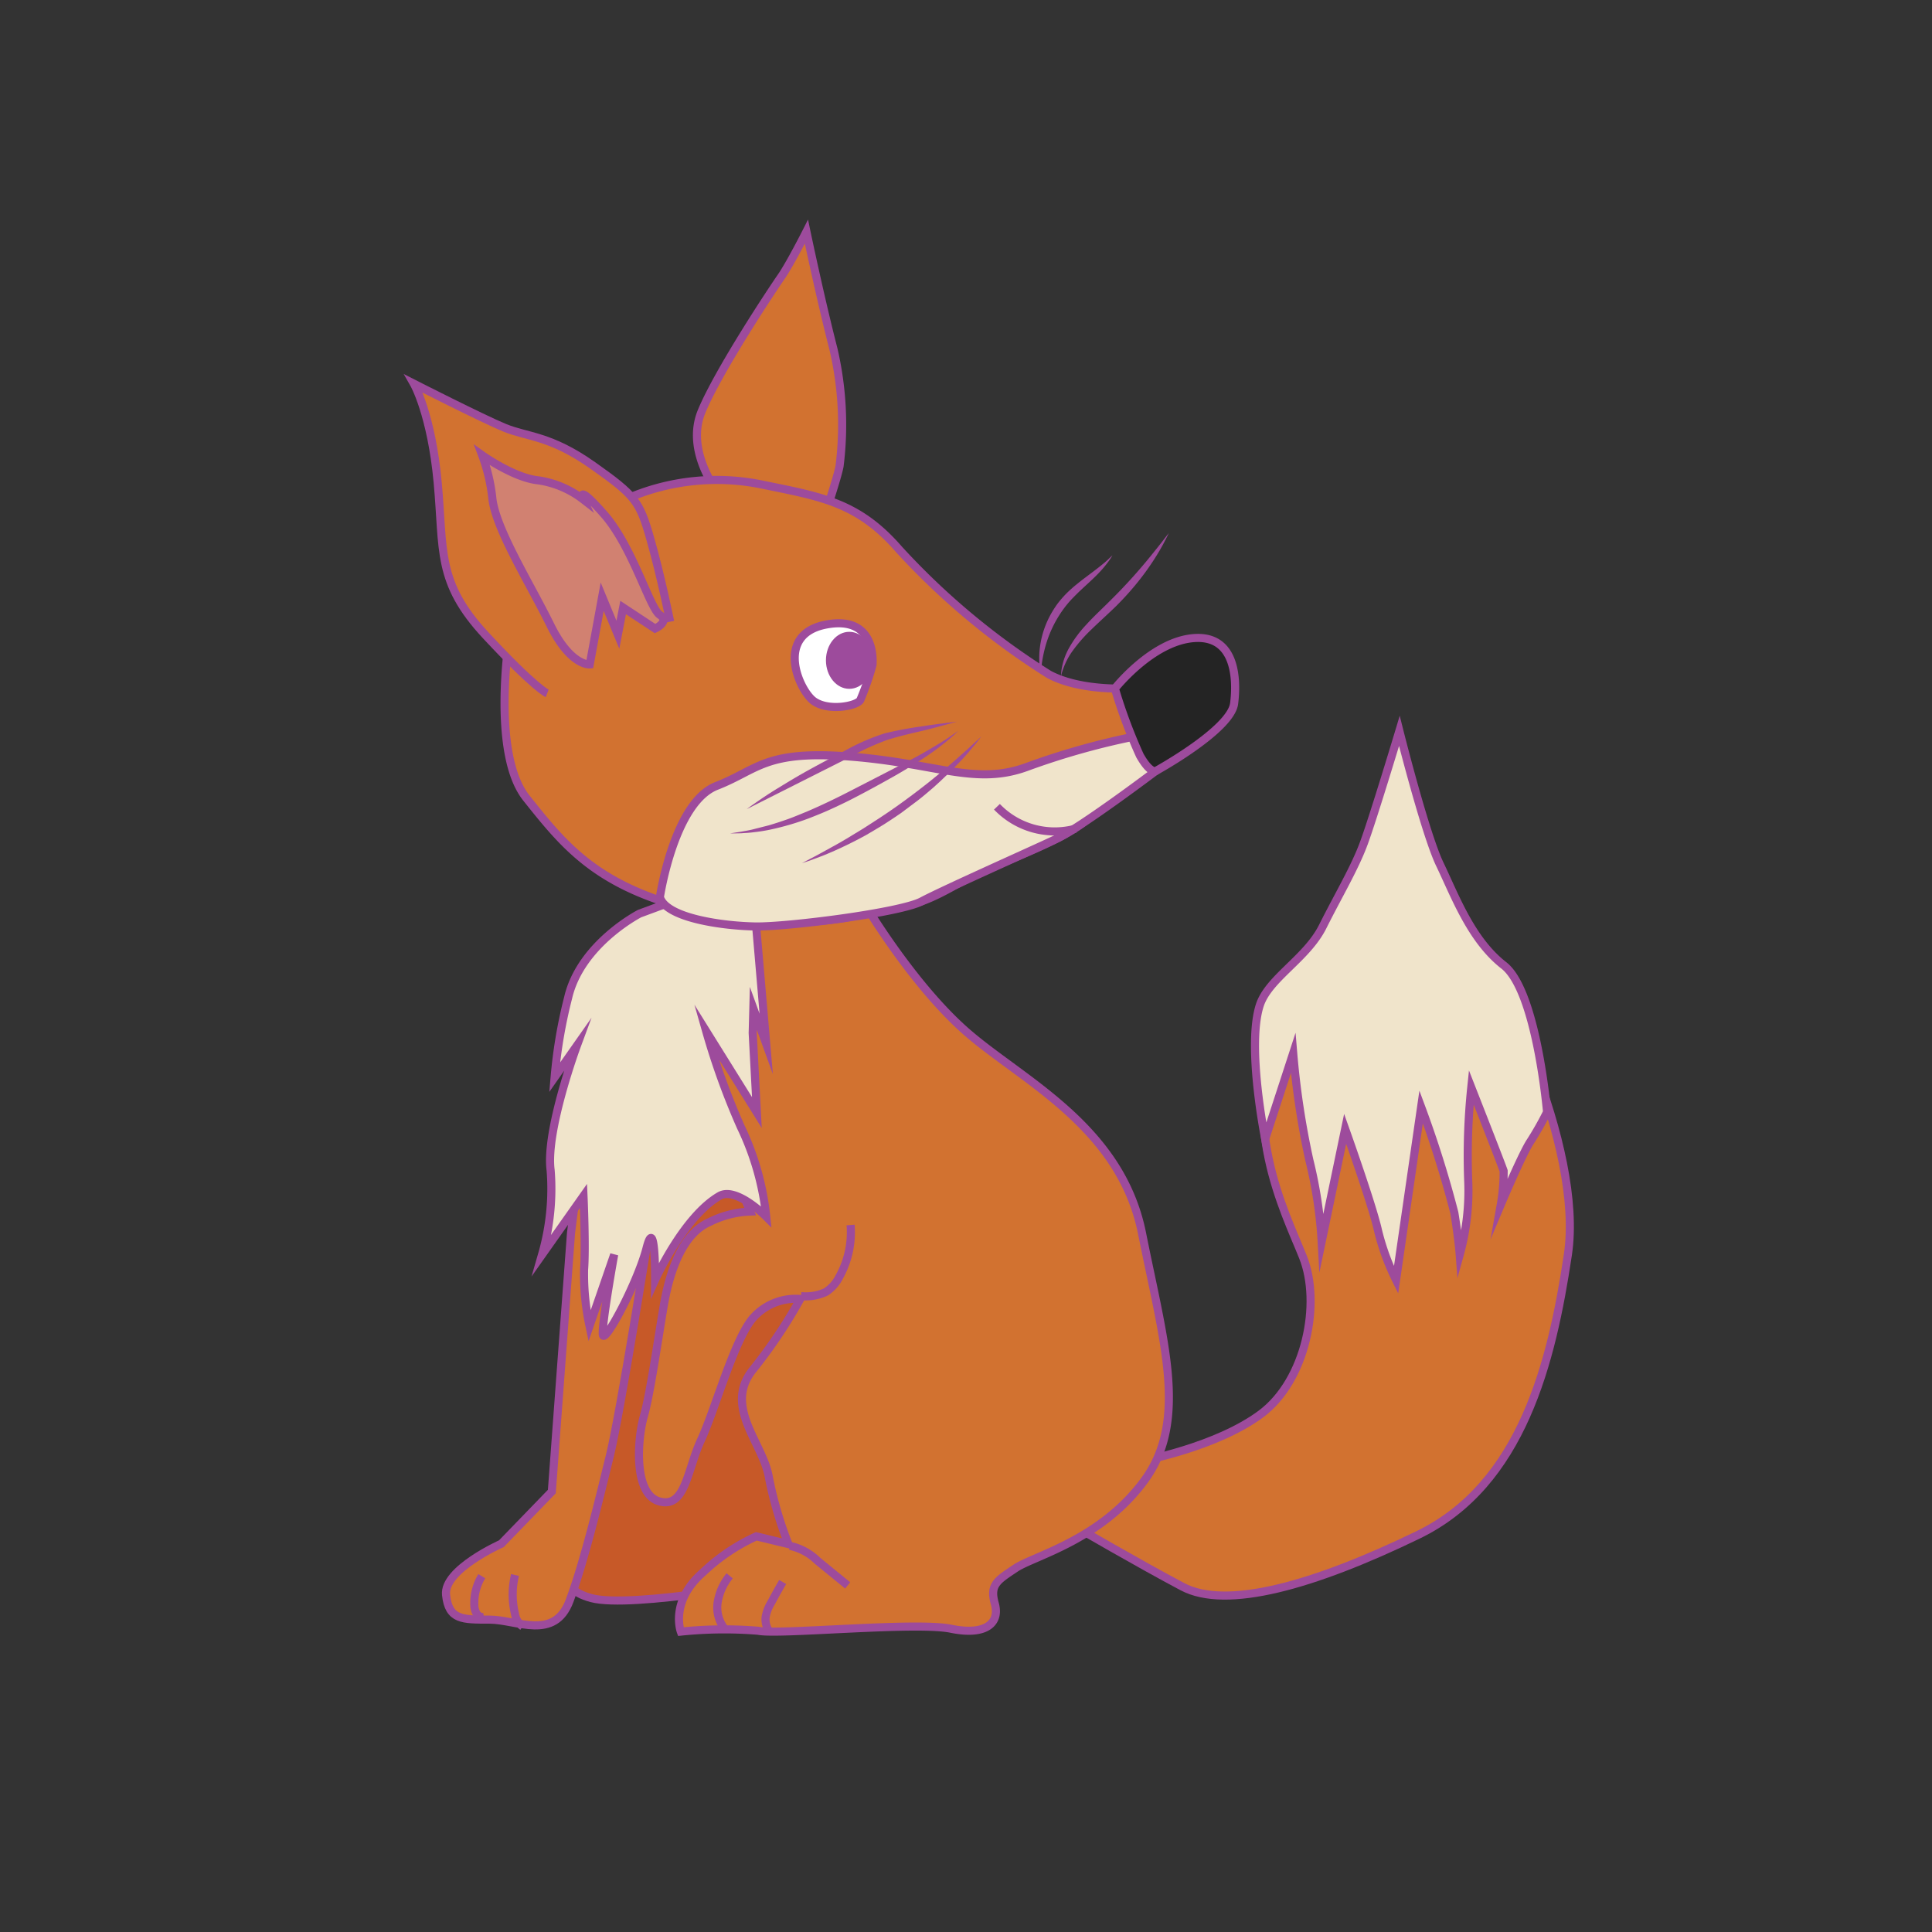 <svg id="word" xmlns="http://www.w3.org/2000/svg" viewBox="0 0 160 160"><rect x="0" y="0" width="160" height="160" fill="#333333" stroke="none"/><defs><style>.cls-1{fill:#d27230;}.cls-1,.cls-2,.cls-3,.cls-4,.cls-6,.cls-7,.cls-8{stroke:#9d4b9c;stroke-miterlimit:10;stroke-width:0.67px;}.cls-2{fill:#c75928;}.cls-3{fill:#f0e4cb;}.cls-4{fill:#242424;}.cls-5{fill:#9d4b9c;}.cls-6{fill:none;}.cls-7{fill:#fff;}.cls-8{fill:#d18171;}</style></defs><path class="cls-1" d="M94.536,120.993s6.18-1.129,9.9-3.9,5-9.16,3.471-12.994-5.418-11.259-1.9-19.972,6.3-8.023,7.33-11.609,2.7-8.531,2.7-8.531-.111,6.942,3.976,11.448,11.156,19.639,9.831,28.476-3.754,19.017-12.418,23.208-15.855,6.216-19.5,4.284-8.842-4.959-8.842-4.959Z"/><path class="cls-2" d="M47.712,129.372s-2.069,2.084,1.264,2.977S64.9,130.86,64.9,130.86s7.061-5.791,6.9-6.344.93-27.568.93-27.568L59.145,95.633l-5.62,7.233Z"/><path class="cls-1" d="M71.4,74.522s4,6.847,8.582,10.881,12.816,7.822,14.6,16.753,3.838,15.447.215,20.418-9.158,6.268-10.687,7.29-2.165,1.376-1.724,2.946-.7,2.678-3.63,2.075-14.275.527-15.968.167a34.762,34.762,0,0,0-6.406.072s-.94-2.527,1.871-4.939a15.916,15.916,0,0,1,4.382-2.952l2.661.643a31.419,31.419,0,0,1-1.63-5.581c-.494-2.8-3.766-5.8-1.321-8.857a41.8,41.8,0,0,0,3.933-5.862,4.719,4.719,0,0,0-3.979,1.642c-1.568,1.939-3.092,7.566-4.243,10.035s-1.279,5.689-3.452,5.086-1.812-5.208-1.284-7.047,1.17-6.375,1.658-9.211,1.559-5.914,3.768-6.871a8.16,8.16,0,0,1,3.379-.873L55.942,85.4,56.728,75.2Z"/><path class="cls-1" d="M47.29,102.1,45.7,123.526l-4.176,4.316s-4.8,2.132-4.584,4.231,1.361,2.055,3.612,2.058,5.371,1.785,6.622-1.571,2.464-8.476,3.338-12.024,3.33-19.059,3.33-19.059L48.21,94.849Z"/><path class="cls-3" d="M52.969,75.66s-4.884,2.5-5.919,6.969a40.324,40.324,0,0,0-1.118,6.587l1.848-2.629S45.174,93.635,45.6,96.9a19.642,19.642,0,0,1-.709,7l3.432-4.86s.191,4.229.047,6.112a20.533,20.533,0,0,0,.452,4.663l2.042-5.915s-1.006,5.579-.945,6.6,2.885-4.264,3.627-7.144.708,2.637.708,2.637,2.354-5.232,5.336-6.953c1.37-.791,3.866,1.721,3.866,1.721a22.525,22.525,0,0,0-2.108-7.437A60.353,60.353,0,0,1,58.482,85.4l4.2,6.739-.347-6.59.054-2.04,1.066,2.943-.986-11.522-6.415-.411Z"/><path class="cls-3" d="M104.779,94.325l2.318-7.113a67.282,67.282,0,0,0,1.337,8.864,36.333,36.333,0,0,1,1.021,6.757l1.945-9.348s2.238,6.264,2.716,8.4a19.621,19.621,0,0,0,1.5,4.117l2.076-14.331a88.316,88.316,0,0,1,2.751,8.769c.346,2.132.445,3.469.445,3.469a19.76,19.76,0,0,0,.7-6.2,54.811,54.811,0,0,1,.257-7.656s2.547,6.485,2.68,6.914a15.413,15.413,0,0,1-.237,2.8s1.788-4.243,2.458-5.241a25.439,25.439,0,0,0,1.375-2.43s-.857-10.027-3.584-12.15-4.073-5.832-5.289-8.353-3.358-11.06-3.358-11.06-2.175,7.228-2.949,9.314-2.074,4.237-3.4,6.888-4.5,4.288-5.217,6.535C103.232,86.686,104.779,94.325,104.779,94.325Z"/><path class="cls-1" d="M59.587,40.961s-2.886-3.5-1.483-6.887,5.832-10.055,6.581-11.134,2.1-3.753,2.1-3.753,1.156,5.521,2.233,9.7a27.628,27.628,0,0,1,.513,9.7c-.168.936-1.194,3.982-1.194,3.982s-5.689-.991-6.667-1.2S59.587,40.961,59.587,40.961Z"/><path class="cls-1" d="M42.245,52.3S40.578,62.312,43.6,66.1s5.632,7.115,13.131,9.093,13.773,1.05,15.95.106,1.768.6,6.179-1.85,9.829-3.769,11.985-6.4,6.618-4.834,6.618-4.834L93.69,57s-4.116.307-6.82-1.148A60.241,60.241,0,0,1,74.451,45.5c-3.377-3.89-6.4-4.356-11.266-5.355a18.62,18.62,0,0,0-11.44,1.229C48.652,42.6,42.245,52.3,42.245,52.3Z"/><path class="cls-1" d="M45.316,57.421s-.974-.38-5.079-4.793-3.471-7.042-3.99-12.675-1.97-8.174-1.97-8.174,5.629,2.867,7.509,3.645,3.767.625,7.3,3.121,3.881,2.97,4.763,6.055S55.5,51.486,55.5,51.486"/><path class="cls-3" d="M54.649,74.3s1.172-7.836,4.678-9.208,4-2.995,11.144-2.431,10.337,2.434,14.631.83A61.136,61.136,0,0,1,93.69,61.05l1.113-.092.888,2.909s-6.118,4.621-8.157,5.582-9.442,4.253-11.2,5.193-11.094,2.12-13.732,2.084S55.172,76.057,54.649,74.3Z"/><path class="cls-4" d="M92.33,57.023A43.043,43.043,0,0,0,94.4,62.57c.82,1.453,1.29,1.3,1.29,1.3s6.238-3.417,6.514-5.609.051-5.71-3.388-5.413S92.33,57.023,92.33,57.023Z"/><path class="cls-5" d="M86.2,55.854s-.043-.185-.086-.514a7.3,7.3,0,0,1-.028-1.39,7.611,7.611,0,0,1,.417-1.936,7.736,7.736,0,0,1,.456-1.029,8.66,8.66,0,0,1,.62-.987,9.042,9.042,0,0,1,.763-.875,11.146,11.146,0,0,1,.834-.742c.554-.452,1.087-.833,1.531-1.175s.808-.633,1.044-.861l.376-.358a3.905,3.905,0,0,1-.279.442,8.955,8.955,0,0,1-.888,1.061c-.395.413-.891.856-1.4,1.331-.255.234-.51.493-.753.742a8.337,8.337,0,0,0-.7.83,9.643,9.643,0,0,0-1.65,3.614,9.742,9.742,0,0,0-.218,1.328Z"/><path class="cls-5" d="M87.868,55.988l.011-.169a2.881,2.881,0,0,1,.054-.477,5.329,5.329,0,0,1,.577-1.637,9.9,9.9,0,0,1,1.452-1.975c.6-.664,1.294-1.3,1.95-1.957a44.463,44.463,0,0,0,3.432-3.786c.438-.547.81-1,1.053-1.332l.4-.513a18.5,18.5,0,0,1-1.14,2.067,21.377,21.377,0,0,1-1.411,1.971,24.116,24.116,0,0,1-1.865,2.065c-.682.66-1.376,1.282-2,1.889A12.849,12.849,0,0,0,88.833,53.9a5.867,5.867,0,0,0-.775,1.468,4.687,4.687,0,0,0-.143.454Z"/><path class="cls-5" d="M79.234,59.763l-.788.223c-.5.129-1.22.338-2.087.543s-1.889.432-2.921.762a21.406,21.406,0,0,0-3.113,1.442l-8.482,4.274s.237-.181.666-.479,1.04-.723,1.8-1.187,1.651-1.012,2.628-1.551,2.028-1.1,3.082-1.646a17.789,17.789,0,0,1,3.245-1.41,29.83,29.83,0,0,1,3.018-.57c.879-.145,1.62-.227,2.135-.3Z"/><path class="cls-5" d="M81.277,60.987l-.489.622c-.321.383-.774.951-1.378,1.569s-1.314,1.338-2.126,2.054c-.415.348-.833.722-1.287,1.065s-.914.692-1.378,1.036c-.48.323-.954.653-1.437.953s-.967.582-1.434.857c-.946.526-1.858.964-2.647,1.317s-1.468.6-1.94.772l-.75.253.7-.371c.449-.223,1.073-.577,1.825-.988.377-.2.778-.436,1.2-.686s.856-.53,1.316-.8c.9-.569,1.857-1.191,2.786-1.848s1.835-1.345,2.674-2.006c.408-.344.822-.654,1.194-.973s.731-.614,1.047-.9c.64-.571,1.179-1.04,1.542-1.39Z"/><path class="cls-5" d="M79.363,60.525s-.229.234-.665.611a20.628,20.628,0,0,1-1.9,1.448c-.822.548-1.8,1.164-2.872,1.766s-2.22,1.233-3.392,1.834c-.587.3-1.182.58-1.773.85s-1.186.506-1.763.732a22.156,22.156,0,0,1-3.253.948,13.243,13.243,0,0,1-1.337.209c-.4.055-.751.06-1.037.086-.577.014-.9.006-.9.006l.89-.135c.281-.058.625-.1,1.01-.2s.819-.206,1.289-.328c.468-.137.971-.3,1.5-.485s1.067-.415,1.63-.643c1.119-.478,2.294-1.035,3.454-1.631l3.414-1.756c1.089-.562,2.108-1.075,2.953-1.568s1.546-.909,2.017-1.235Z"/><path class="cls-6" d="M89.079,68.625a6.628,6.628,0,0,1-6.517-1.812"/><path class="cls-7" d="M72.255,55.078s.453-4.176-3.843-3.355-2.235,5.448-1.033,6.328,3.552.429,3.866-.073A23.3,23.3,0,0,0,72.255,55.078Z"/><path class="cls-8" d="M54.251,52.058l-2.646-1.746-.435,2.252-1.3-3.145-1.03,5.607s-1.587.147-3.264-3.266-4.436-7.8-4.79-10.382a14.651,14.651,0,0,0-.858-3.681s2.649,1.891,4.658,2.083a7.98,7.98,0,0,1,3.73,1.593s-.7-1.518,1.693,1.2,3.785,7.785,4.636,8.351S54.251,52.058,54.251,52.058Z"/><path class="cls-6" d="M66.335,107.339A3.984,3.984,0,0,0,68.387,107a3.163,3.163,0,0,0,1.113-1.243,7.57,7.57,0,0,0,.942-4.308"/><path class="cls-6" d="M65.418,128.021a4.665,4.665,0,0,1,2.284,1.236l2.5,2.041"/><path class="cls-6" d="M40.065,133.913a.625.625,0,0,1-.614-.314,1.432,1.432,0,0,1-.17-.7,4.266,4.266,0,0,1,.619-2.366"/><path class="cls-6" d="M43.285,134.7a1.55,1.55,0,0,1-.64-1.059,6.879,6.879,0,0,1,.006-3.209"/><path class="cls-6" d="M60.077,134.968a2.839,2.839,0,0,1-.643-2.271,4.612,4.612,0,0,1,.993-2.194"/><path class="cls-6" d="M63.669,135.042a1.722,1.722,0,0,1-.264-1.109,3.325,3.325,0,0,1,.446-1.184q.468-.876.967-1.735"/><ellipse class="cls-5" cx="70.335" cy="54.685" rx="1.934" ry="2.361"/></svg>
